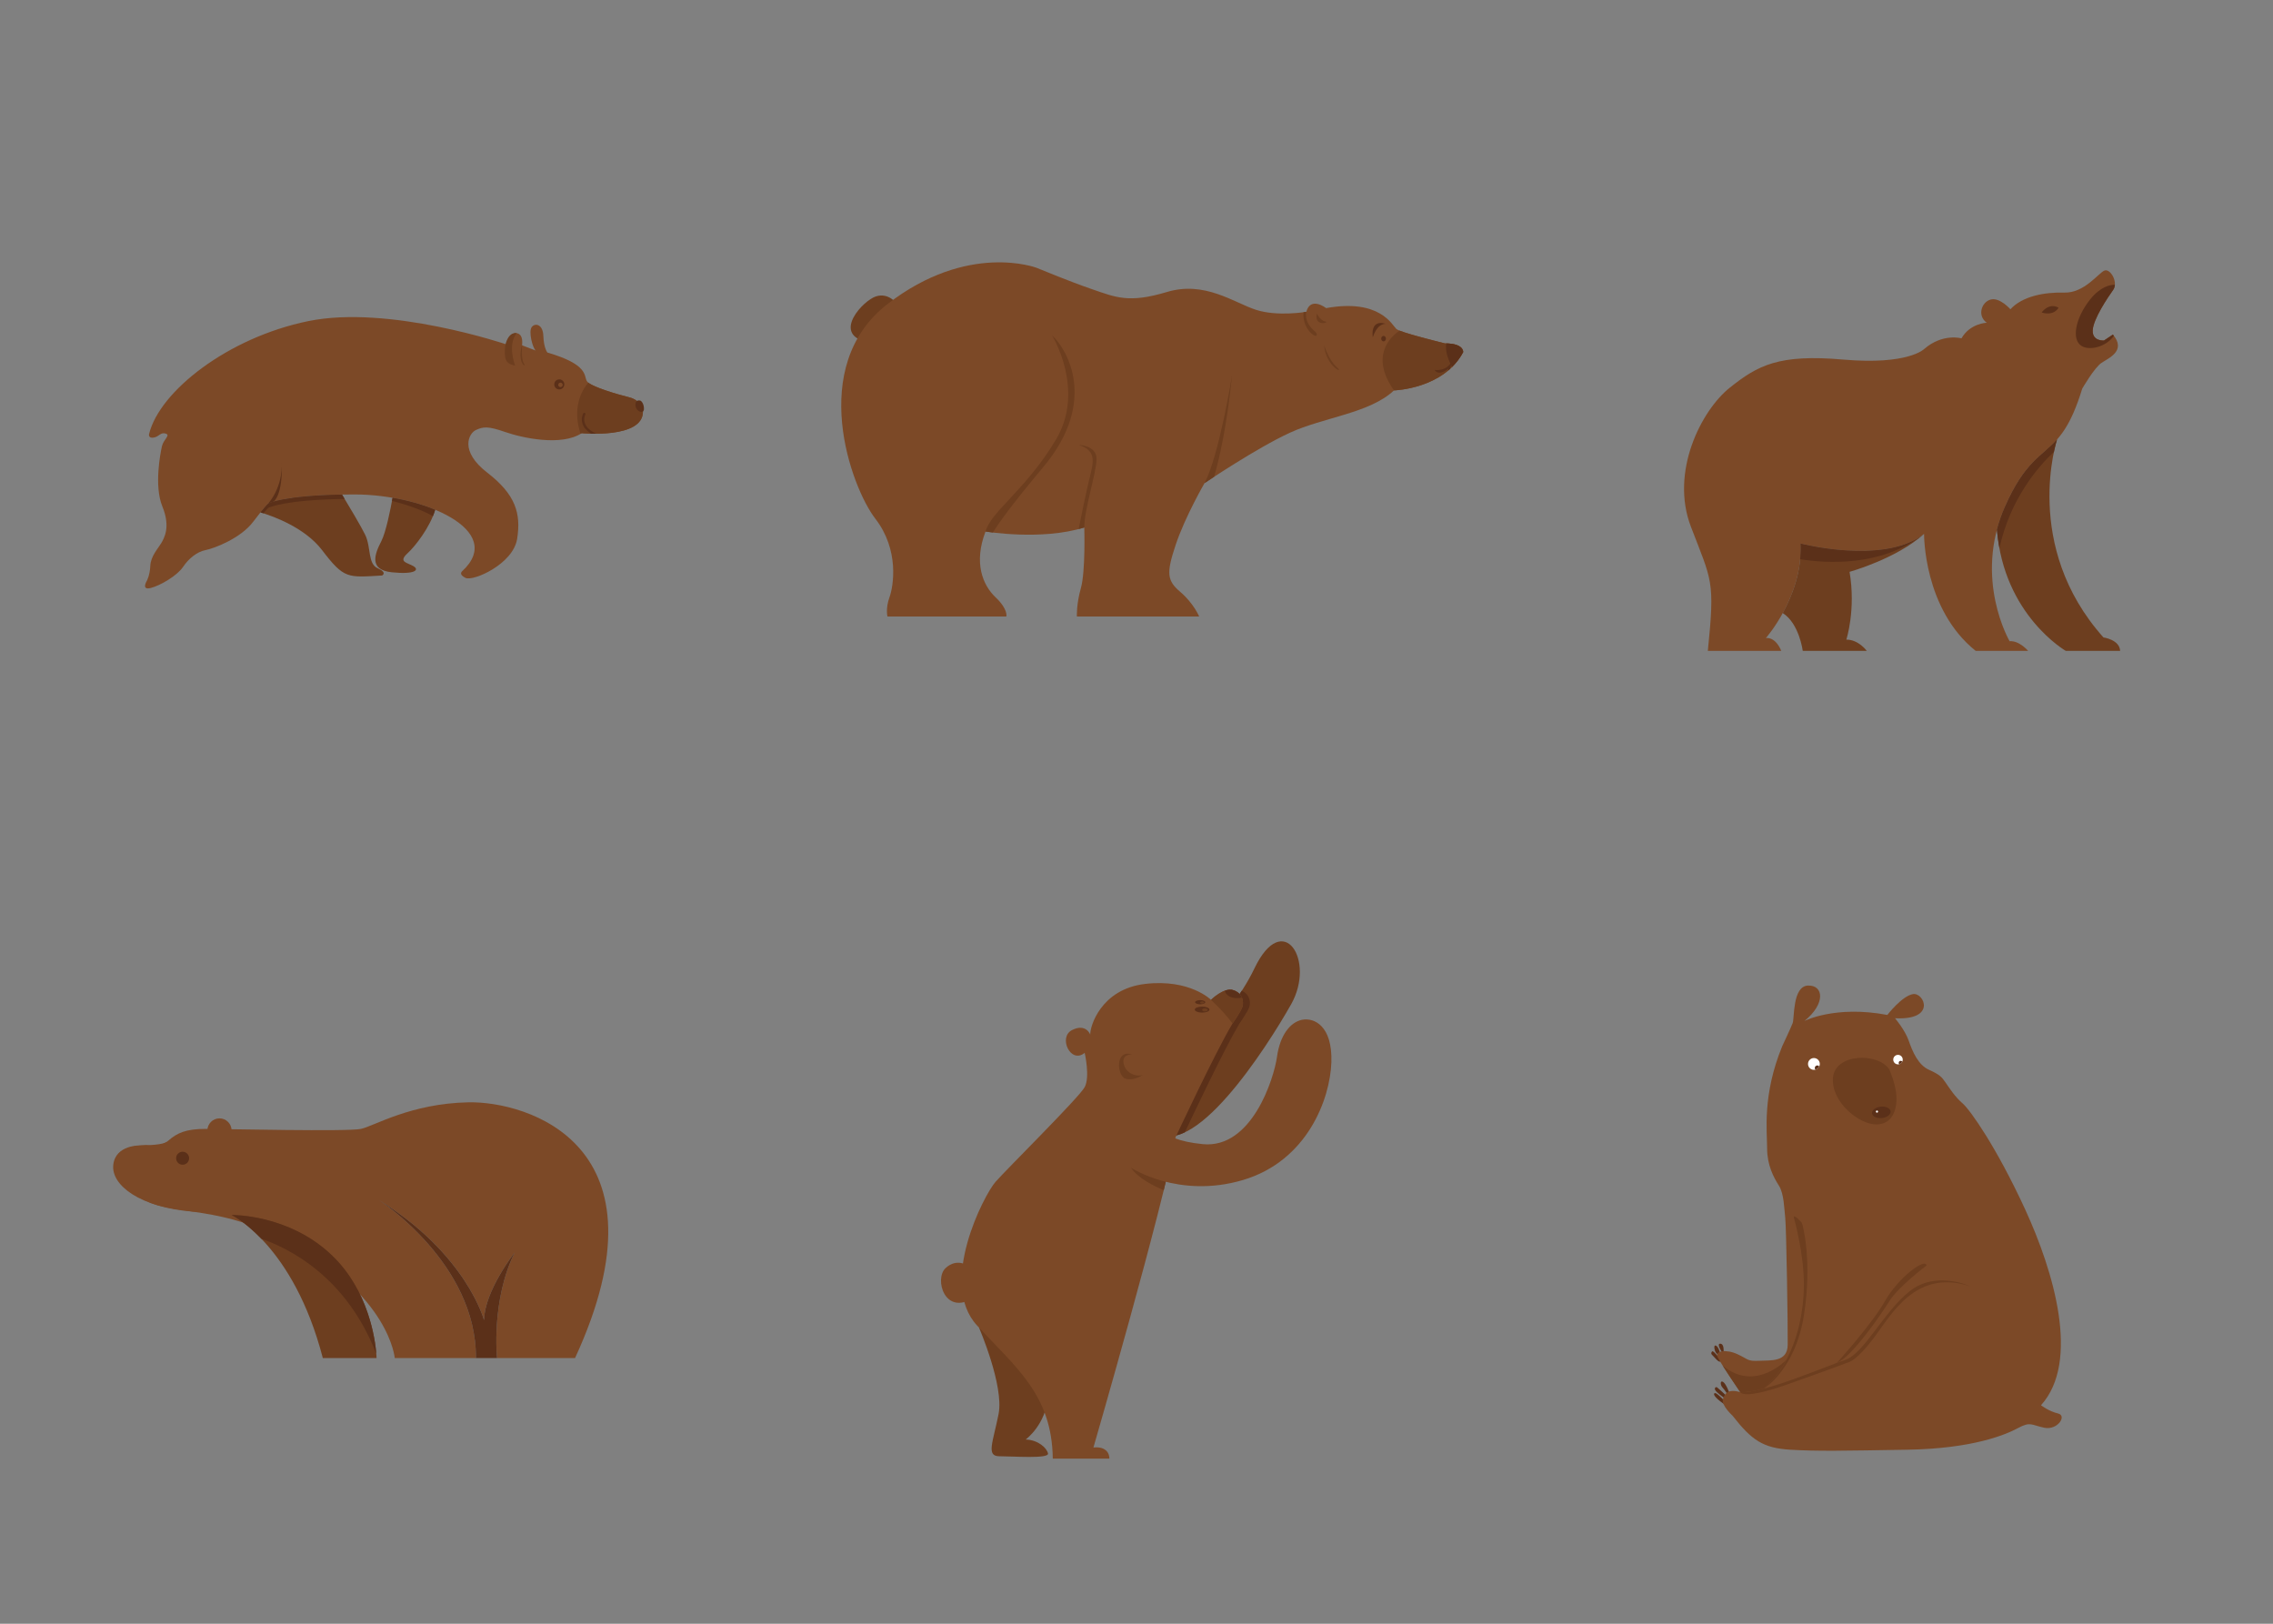 <?xml version="1.0" encoding="UTF-8" standalone="no"?>
<!-- Created with Inkscape (http://www.inkscape.org/) -->

<svg
   xmlns:dc="http://purl.org/dc/elements/1.1/"
   xmlns:cc="http://creativecommons.org/ns#"
   xmlns:rdf="http://www.w3.org/1999/02/22-rdf-syntax-ns#"
   xmlns:svg="http://www.w3.org/2000/svg"
   xmlns="http://www.w3.org/2000/svg"
   xmlns:sodipodi="http://sodipodi.sourceforge.net/DTD/sodipodi-0.dtd"
   xmlns:inkscape="http://www.inkscape.org/namespaces/inkscape"
   version="1.1"
   id="svg2"
   xml:space="preserve"
   width="672"
   height="480"
   viewBox="0 0 672 480"
   sodipodi:docname="Bear_Vector_Vector_Free.svg"
   inkscape:version="0.92.1 r15371"><rect x="0" y="0" width="672" height="480" fill="#808080" stroke="none"/><defs
     id="defs6"><clipPath
       clipPathUnits="userSpaceOnUse"
       id="clipPath30"><path
         d="M 0,360 H 504 V 0 H 0 Z"
         id="path28"
         inkscape:connector-curvature="0" /></clipPath></defs><sodipodi:namedview
     pagecolor="#ffffff"
     bordercolor="#666666"
     borderopacity="1"
     objecttolerance="10"
     gridtolerance="10"
     guidetolerance="10"
     inkscape:pageopacity="0"
     inkscape:pageshadow="2"
     inkscape:window-width="1920"
     inkscape:window-height="1001"
     id="namedview4"
     showgrid="false"
     inkscape:zoom="1"
     inkscape:cx="336"
     inkscape:cy="240"
     inkscape:window-x="-9"
     inkscape:window-y="-9"
     inkscape:window-maximized="1"
     inkscape:current-layer="g10" /><g
     id="g10"
     inkscape:groupmode="layer"
     inkscape:label="Bear_Vector_Vector_Free"
     transform="matrix(1.333,0,0,-1.333,0,480)"><g
       id="g5125"><g
         transform="translate(426.737,282.673)"
         id="g32"><path
           inkscape:connector-curvature="0"
           id="path34"
           style="fill:#7c4927;fill-opacity:1;fill-rule:nonzero;stroke:none"
           d="m 0,0 c 0,0 -3.579,-3.579 -17.896,-2.326 -14.317,1.253 -18.97,-1.253 -25.234,-6.264 -6.264,-5.011 -13.242,-18.612 -8.59,-30.781 4.654,-12.17 5.368,-11.812 3.759,-27.56 h 16.285 c 0,0 -1.074,3.042 -3.4,2.863 0,0 8.232,9.306 7.695,20.939 0,0 18.611,-4.832 27.381,2.147 0,0 -0.179,-16.643 11.453,-25.949 h 11.633 c 0,0 -1.969,2.327 -4.116,2.147 0,0 -8.053,13.78 -1.074,29.708 6.979,15.928 11.991,9.306 17.181,26.307 0,0 2.684,4.653 4.294,5.727 1.611,1.073 5.549,2.684 2.506,6.264 L 39.909,1.909 c 0,0 -2.625,-0.239 -2.506,2.267 0.119,2.505 3.34,7.277 4.535,8.948 1.192,1.67 -0.598,4.772 -1.91,4.295 -1.312,-0.477 -4.415,-5.011 -8.948,-4.892 -4.533,0.119 -9.306,-0.835 -11.931,-3.698 0,0 -2.386,2.743 -4.415,2.147 C 12.707,10.38 11.752,7.397 13.9,5.847 c 0,0 -3.699,-0.12 -5.607,-3.461 C 8.293,2.386 4.116,3.58 0,0" /></g><g
         transform="translate(409.498,218.248)"
         id="g36"><path
           inkscape:connector-curvature="0"
           id="path38"
           style="fill:#6d3e1f;fill-opacity:1;fill-rule:nonzero;stroke:none"
           d="m 0,0 c 0,0 2.147,6.562 0.715,15.033 0,0 10.38,2.863 16.524,8.411 C 8.47,16.465 -10.142,21.297 -10.142,21.297 -9.859,15.175 -12.005,9.7 -14.103,5.884 -10.45,3.588 -9.664,-2.505 -9.664,-2.505 H 4.533 C 4.533,-2.505 2.743,0 0,0" /></g><g
         transform="translate(466.527,218.725)"
         id="g40"><path
           inkscape:connector-curvature="0"
           id="path42"
           style="fill:#6d3e1f;fill-opacity:1;fill-rule:nonzero;stroke:none"
           d="m 0,0 c -18.129,20.276 -10.296,43.9 -10.291,43.916 -3.434,-3.881 -7.11,-4.791 -11.603,-15.043 -0.736,-1.679 -1.302,-3.333 -1.731,-4.951 C -22.128,4.937 -8.352,-2.982 -8.352,-2.982 H 3.698 C 3.579,-0.477 0,0 0,0" /></g><g
         transform="translate(452.807,290.786)"
         id="g44"><path
           inkscape:connector-curvature="0"
           id="path46"
           style="fill:#5b3019;fill-opacity:1;fill-rule:nonzero;stroke:none"
           d="M 0,0 C 0,0 1.55,2.268 3.757,1.074 3.757,1.074 2.863,-0.835 0,0" /></g><g
         transform="translate(468.844,285.61)"
         id="g48"><path
           inkscape:connector-curvature="0"
           id="path50"
           style="fill:#5b3019;fill-opacity:1;fill-rule:nonzero;stroke:none"
           d="m 0,0 c -0.072,0.094 -0.147,0.188 -0.229,0.285 l -1.968,-1.312 c 0,0 -2.625,-0.239 -2.506,2.266 0.119,2.505 3.34,7.278 4.534,8.948 0.24,0.337 0.357,0.733 0.384,1.145 C -0.843,11.336 -3.007,10.927 -5.3,8.04 -8.521,3.983 -9.476,-0.789 -7.208,-2.22 -5.39,-3.369 -1.747,-2.443 0,0" /></g><g
         transform="translate(399.356,239.544)"
         id="g52"><path
           inkscape:connector-curvature="0"
           id="path54"
           style="fill:#5b3019;fill-opacity:1;fill-rule:nonzero;stroke:none"
           d="M 0,0 C 0.054,-1.184 0.017,-2.342 -0.092,-3.47 5.588,-4.384 17.611,-5.197 26.957,1.824 18.025,-4.68 0,0 0,0" /></g><g
         transform="translate(455.537,259.886)"
         id="g56"><path
           inkscape:connector-curvature="0"
           id="path58"
           style="fill:#5b3019;fill-opacity:1;fill-rule:nonzero;stroke:none"
           d="m 0,0 c 0.368,1.754 0.698,2.751 0.699,2.755 -3.433,-3.881 -7.11,-4.792 -11.602,-15.043 -0.737,-1.679 -1.303,-3.334 -1.732,-4.951 0.114,-1.443 0.306,-2.813 0.549,-4.128 C -9.685,-10.374 -3.456,-3.243 0,0" /></g></g><g
       id="g4990"><g
         transform="translate(382.277,60.443)"
         id="g60"><path
           inkscape:connector-curvature="0"
           id="path62"
           style="fill:#5b3019;fill-opacity:1;fill-rule:nonzero;stroke:none"
           d="m 0,0 c 0,0 0.14,1.661 -0.751,1.661 -0.891,0 0.371,-1.849 0.379,-1.849 0.01,0 0.366,-0.125 0.372,0.188" /></g><g
         transform="translate(381.481,60.073)"
         id="g64"><path
           inkscape:connector-curvature="0"
           id="path66"
           style="fill:#5b3019;fill-opacity:1;fill-rule:nonzero;stroke:none"
           d="M 0,0 C 0,0 -0.365,1.483 -0.959,1.62 -1.552,1.757 -1.139,0.263 -0.868,0 -0.596,-0.264 -0.41,-0.754 0,0" /></g><g
         transform="translate(379.746,60.393)"
         id="g68"><path
           inkscape:connector-curvature="0"
           id="path70"
           style="fill:#5b3019;fill-opacity:1;fill-rule:nonzero;stroke:none"
           d="M 0,0 C 0,0 -0.457,-0.389 0,-0.799 0.456,-1.21 1.323,-2.403 1.779,-2.274 2.236,-2.146 0.2,0.366 0,0" /></g><g
         transform="translate(383.581,51.102)"
         id="g72"><path
           inkscape:connector-curvature="0"
           id="path74"
           style="fill:#5b3019;fill-opacity:1;fill-rule:nonzero;stroke:none"
           d="M 0,0 C 0,0 -0.708,2.054 -1.393,2.511 -2.077,2.967 -2.101,1.871 -1.53,1.255 -0.959,0.639 -0.389,-0.297 -0.389,-0.297 Z" /></g><g
         transform="translate(380.849,52.403)"
         id="g76"><path
           inkscape:connector-curvature="0"
           id="path78"
           style="fill:#5b3019;fill-opacity:1;fill-rule:nonzero;stroke:none"
           d="m 0,0 c 0,0 1.728,-1.483 1.934,-1.78 0.205,-0.297 -0.275,-0.616 -0.275,-0.616 0,0 -1.848,1.3 -2.1,1.825 C -0.691,-0.046 -0.218,0.188 0,0" /></g><g
         transform="translate(382.285,49.618)"
         id="g80"><path
           inkscape:connector-curvature="0"
           id="path82"
           style="fill:#5b3019;fill-opacity:1;fill-rule:nonzero;stroke:none"
           d="M 0,0 C 0,0 -1.541,1.644 -1.949,1.53 -2.356,1.416 -2.253,0.73 0,-0.845 c 0,0 0.364,0.473 0,0.845" /></g><g
         transform="translate(400.205,133.672)"
         id="g84"><path
           inkscape:connector-curvature="0"
           id="path86"
           style="fill:#7c4927;fill-opacity:1;fill-rule:nonzero;stroke:none"
           d="m 0,0 c 0,0 6.817,3.53 18.383,1.339 0,0 3.287,4.261 5.721,4.626 2.436,0.365 5.235,-5.844 -4.016,-5.357 0,0 2.19,-2.556 3.043,-4.991 0.852,-2.434 2.069,-5.356 4.504,-6.452 2.434,-1.096 2.8,-1.582 3.652,-2.8 0.853,-1.218 2.069,-3.166 3.775,-4.627 1.704,-1.461 7.547,-9.739 13.877,-23.495 6.331,-13.756 12.296,-33.722 3.531,-43.461 0,0 1.704,-1.339 3.773,-1.825 2.07,-0.487 -0.121,-3.773 -3.043,-3.165 -2.921,0.608 -3.043,1.433 -5.843,-0.075 -2.799,-1.508 -10.104,-4.552 -24.469,-4.795 -14.366,-0.244 -20.088,-0.365 -26.053,0 -5.965,0.365 -8.522,2.069 -12.782,7.548 0,0 -2.557,2.313 -2.13,3.652 0.426,1.339 1.156,2.313 3.835,1.582 0,0 -4.505,6.574 -5.053,7.853 -0.548,1.277 1.948,1.704 4.443,0.547 2.497,-1.156 2.13,-1.583 4.809,-1.46 2.678,0.121 6.27,-0.304 6.33,3.53 0.062,3.835 -0.304,26.174 -0.547,28.182 -0.244,2.009 -0.244,5.296 -1.401,7.123 -1.156,1.826 -2.617,4.515 -2.617,8.283 0,3.768 -1.095,11.802 3.347,22.637 0,0 1.888,4.018 2.315,5.114 C -2.19,0.608 -2.678,7.73 0.792,7.853 4.262,7.974 4.748,3.834 0,0" /></g><g
         transform="translate(403.614,124.145)"
         id="g88"><path
           inkscape:connector-curvature="0"
           id="path90"
           style="fill:#ffffff;fill-opacity:1;fill-rule:nonzero;stroke:none"
           d="m 0,0 c 0,-0.723 -0.586,-1.309 -1.309,-1.309 -0.722,0 -1.308,0.586 -1.308,1.309 0,0.723 0.586,1.309 1.308,1.309 C -0.586,1.309 0,0.723 0,0" /></g><g
         transform="translate(403.491,123.599)"
         id="g92"><path
           inkscape:connector-curvature="0"
           id="path94"
           style="fill:#5b3019;fill-opacity:1;fill-rule:nonzero;stroke:none"
           d="m 0,0 c -0.103,0.128 -0.258,0.212 -0.435,0.212 -0.307,0 -0.557,-0.25 -0.557,-0.558 0,-0.141 0.055,-0.269 0.141,-0.368 C -0.472,-0.612 -0.162,-0.35 0,0" /></g><g
         transform="translate(422.006,125.106)"
         id="g96"><path
           inkscape:connector-curvature="0"
           id="path98"
           style="fill:#ffffff;fill-opacity:1;fill-rule:nonzero;stroke:none"
           d="m 0,0 c 0,-0.582 -0.472,-1.054 -1.052,-1.054 -0.582,0 -1.053,0.472 -1.053,1.054 0,0.581 0.471,1.053 1.053,1.053 C -0.472,1.053 0,0.581 0,0" /></g><g
         transform="translate(421.907,124.665)"
         id="g100"><path
           inkscape:connector-curvature="0"
           id="path102"
           style="fill:#5b3019;fill-opacity:1;fill-rule:nonzero;stroke:none"
           d="m 0,0 c -0.082,0.104 -0.208,0.171 -0.35,0.171 -0.248,0 -0.448,-0.201 -0.448,-0.448 0,-0.115 0.044,-0.218 0.114,-0.296 C -0.38,-0.492 -0.13,-0.281 0,0" /></g><g
         transform="translate(419.048,122.885)"
         id="g104"><path
           inkscape:connector-curvature="0"
           id="path106"
           style="fill:#6d3e1f;fill-opacity:1;fill-rule:nonzero;stroke:none"
           d="m 0,0 c 0,0 1.366,-3.092 1.549,-5.709 0.182,-2.617 -0.548,-6.33 -4.321,-6.451 -3.775,-0.122 -10.166,4.869 -9.741,10.347 C -12.086,3.665 -2.399,3.823 0,0" /></g><g
         transform="translate(419.31,113.634)"
         id="g108"><path
           inkscape:connector-curvature="0"
           id="path110"
           style="fill:#5b3019;fill-opacity:1;fill-rule:nonzero;stroke:none"
           d="m 0,0 c 0.075,-0.698 -0.785,-1.363 -1.923,-1.485 -1.138,-0.124 -2.121,0.341 -2.196,1.038 -0.075,0.698 0.785,1.363 1.923,1.485 C -1.06,1.162 -0.075,0.696 0,0" /></g><g
         transform="translate(416.534,113.576)"
         id="g112"><path
           inkscape:connector-curvature="0"
           id="path114"
           style="fill:#ffffff;fill-opacity:1;fill-rule:nonzero;stroke:none"
           d="m 0,0 c 0,-0.133 -0.107,-0.239 -0.24,-0.239 -0.133,0 -0.24,0.106 -0.24,0.239 0,0.133 0.107,0.24 0.24,0.24 C -0.107,0.24 0,0.133 0,0" /></g><g
         transform="translate(436.971,74.841)"
         id="g116"><path
           inkscape:connector-curvature="0"
           id="path118"
           style="fill:#6d3e1f;fill-opacity:1;fill-rule:nonzero;stroke:none"
           d="m 0,0 c 0,0 -7.578,3.562 -13.422,-1.095 -5.843,-4.657 -10.135,-13.879 -14.335,-15.248 -4.199,-1.369 -18.382,-7.578 -23.251,-7.122 0,0 0.517,-1.826 10.56,1.736 10.044,3.56 13.605,4.929 13.605,4.929 0,0 1.735,0.377 5.569,5.485 C -17.439,-6.208 -12.052,3.927 0,0" /></g><g
         transform="translate(397.893,89.945)"
         id="g120"><path
           inkscape:connector-curvature="0"
           id="path122"
           style="fill:#6d3e1f;fill-opacity:1;fill-rule:nonzero;stroke:none"
           d="m 0,0 c 0,0 2.191,-7.708 2.191,-14.647 0,-6.94 -1.953,-17.161 -8.889,-23.159 0,0 6.972,4.167 8.889,16.219 C 4.108,-9.534 1.917,-1.317 1.735,-1.043 1.552,-0.77 -0.318,1.214 0,0" /></g><g
         transform="translate(427.293,79.452)"
         id="g124"><path
           inkscape:connector-curvature="0"
           id="path126"
           style="fill:#6d3e1f;fill-opacity:1;fill-rule:nonzero;stroke:none"
           d="m 0,0 c 0,0 -6.217,-4.656 -8.245,-7.897 -2.026,-3.243 -8.417,-12.47 -11.66,-13.708 0,0 7.761,8.548 10.683,13.708 C -6.301,-2.739 -0.32,1.78 0,0" /></g><g
         transform="translate(391.18,52.136)"
         id="g128"><path
           inkscape:connector-curvature="0"
           id="path130"
           style="fill:#6d3e1f;fill-opacity:1;fill-rule:nonzero;stroke:none"
           d="M 0,0 C 0.018,0.013 0.034,0.024 0.052,0.037 1.931,1.671 3.442,3.616 4.647,5.721 4.751,5.903 4.854,6.088 4.959,6.281 4.98,6.322 5.004,6.365 5.026,6.407 4.938,6.314 -1.946,-0.923 -9.129,5.135 -7.619,2.746 -5.217,-0.76 -5.217,-0.76 -3.978,-0.876 -2.13,-0.559 0,0" /></g><g
         transform="translate(387.518,50.909)"
         id="g132"><path
           inkscape:connector-curvature="0"
           id="path134"
           style="fill:#6d3e1f;fill-opacity:1;fill-rule:nonzero;stroke:none"
           d="M 0,0 C 0.351,-0.025 0.754,-0.009 1.201,0.082 0.723,0.022 0.327,-0.001 0,0" /></g></g><g
       id="g5053"><g
         transform="translate(103.894,115.634)"
         id="g148"><path
           inkscape:connector-curvature="0"
           id="path150"
           style="fill:#7c4927;fill-opacity:1;fill-rule:nonzero;stroke:none"
           d="m 0,0 c -12.815,-0.257 -20.891,-5.254 -23.838,-5.895 -2.948,-0.64 -30.118,0 -34.476,0 -4.357,0 -6.279,-0.897 -8.202,-2.563 -1.922,-1.667 -4.998,-1.025 -4.998,-1.025 -7.881,-0.256 -6.921,-4.55 -6.921,-4.55 6.92,-14.803 17.109,-5.383 39.025,-17.11 21.915,-11.726 23.068,-25.568 23.068,-25.568 H 1.665 c 0.129,21.084 -21.53,35.051 -21.53,35.051 19.48,-12.047 23.325,-26.656 23.325,-26.656 0.128,6.536 6.792,14.994 6.792,14.994 C 4.997,-43.959 6.343,-56.711 6.343,-56.711 H 23.645 C 45.561,-9.228 12.815,0.257 0,0" /></g><g
         transform="translate(31.129,106.069)"
         id="g156"><path
           inkscape:connector-curvature="0"
           id="path158"
           style="fill:#7c4927;fill-opacity:1;fill-rule:nonzero;stroke:none"
           d="M 0,0 C 0,0 -5.527,0.193 -6.007,-4.324 -6.488,-8.843 -0.072,-13.725 11.595,-14.672 23.261,-15.619 0,0 0,0" /></g><g
         id="g5034"><g
           id="g136"
           transform="translate(51.363,90.642)"><path
             d="m 0,0 c 0,0 13.697,-6.534 20.233,-31.719 h 11.92 c 0,0 -0.257,13.521 -9.869,22.748 C 12.672,0.257 0,0 0,0"
             style="fill:#6d3e1f;fill-opacity:1;fill-rule:nonzero;stroke:none"
             id="path138"
             inkscape:connector-curvature="0" /></g><g
           id="g140"
           transform="translate(83.463,59.833)"><path
             d="m 0,0 c -0.253,3.182 -1.694,14.042 -9.816,21.838 -9.612,9.227 -22.284,8.971 -22.284,8.971 0,0 2.87,-1.376 6.607,-5.273 C -19.465,23.474 -6.657,17.206 0,0"
             style="fill:#5b3019;fill-opacity:1;fill-rule:nonzero;stroke:none"
             id="path142"
             inkscape:connector-curvature="0" /></g><g
           id="g144"
           transform="translate(114.145,82.311)"><path
             d="m 0,0 c 0,0 -6.664,-8.458 -6.792,-14.994 0,0 -3.845,14.609 -23.325,26.656 0,0 21.659,-13.967 21.53,-35.051 h 4.678 c 0,0 -1.346,12.752 3.909,23.389"
             style="fill:#5b3019;fill-opacity:1;fill-rule:nonzero;stroke:none"
             id="path146"
             inkscape:connector-curvature="0" /></g><g
           id="g152"
           transform="translate(31.129,106.069)"><path
             d="M 0,0 C 0,0 4.267,0.019 5.57,0.635 6.873,1.25 4.277,-4.614 0,0"
             style="fill:#7c4927;fill-opacity:1;fill-rule:nonzero;stroke:none"
             id="path154"
             inkscape:connector-curvature="0" /></g><g
           id="g160"
           transform="translate(41.943,103.234)"><path
             d="m 0,0 c 0,-0.796 -0.646,-1.441 -1.442,-1.441 -0.796,0 -1.441,0.645 -1.441,1.441 0,0.796 0.645,1.442 1.441,1.442 C -0.646,1.442 0,0.796 0,0"
             style="fill:#5b3019;fill-opacity:1;fill-rule:nonzero;stroke:none"
             id="path162"
             inkscape:connector-curvature="0" /></g><g
           id="g164"
           transform="translate(51.363,109.395)"><path
             d="m 0,0 c 0,-1.481 -1.201,-2.683 -2.682,-2.683 -1.482,0 -2.683,1.202 -2.683,2.683 0,1.481 1.201,2.682 2.683,2.682 C -1.201,2.682 0,1.481 0,0"
             style="fill:#7c4927;fill-opacity:1;fill-rule:nonzero;stroke:none"
             id="path166"
             inkscape:connector-curvature="0" /></g></g></g><g
       id="g5109"><g
         transform="translate(198.912,292.728)"
         id="g168"><path
           inkscape:connector-curvature="0"
           id="path170"
           style="fill:#6d3e1f;fill-opacity:1;fill-rule:nonzero;stroke:none"
           d="M 0,0 C 0,0 -1.788,2.533 -4.619,1.639 -7.449,0.745 -14.154,-6.407 -7.151,-8.344 -0.149,-10.281 0,0 0,0" /></g><g
         transform="translate(229.902,300.7)"
         id="g172"><path
           inkscape:connector-curvature="0"
           id="path174"
           style="fill:#7c4927;fill-opacity:1;fill-rule:nonzero;stroke:none"
           d="m 0,0 c 0,0 -15.197,5.811 -33.076,-8.045 -17.879,-13.857 -8.046,-40.676 -2.682,-47.603 5.363,-6.929 4.023,-14.974 3.129,-17.433 -0.894,-2.458 -0.447,-4.246 -0.447,-4.246 h 26.371 c 0,0 0.447,1.564 -2.383,4.246 -2.831,2.683 -4.917,7.6 -2.235,14.602 0,0 12.366,-2.085 21.902,0.894 0,0 0.298,-9.685 -0.745,-13.409 C 8.791,-74.72 8.94,-77.327 8.94,-77.327 h 27.117 c 0,0 -1.193,2.906 -4.172,5.439 -2.981,2.533 -3.129,4.171 -1.043,10.429 2.086,6.258 6.406,13.707 6.406,13.707 0,0 11.474,7.748 18.923,11.175 7.449,3.427 17.729,4.321 23.093,9.386 0,0 11.025,0.298 15.346,8.493 0,0 0.223,1.936 -4.023,1.936 0,0 -9.907,2.385 -10.802,3.204 -0.893,0.819 -3.65,6.779 -15.569,4.619 0,0 -3.427,2.681 -4.396,-0.82 0,0 -6.332,-1.117 -11.174,0.447 -4.842,1.564 -11.324,6.481 -19.742,3.948 C 20.487,-7.896 17.582,-6.556 12.367,-4.768 7.152,-2.98 0,0 0,0" /></g><g
         transform="translate(233.329,285.726)"
         id="g176"><path
           inkscape:connector-curvature="0"
           id="path178"
           style="fill:#6d3e1f;fill-opacity:1;fill-rule:nonzero;stroke:none"
           d="m 0,0 c 0,0 7.45,-12.05 0.894,-23.084 -6.555,-11.035 -14.519,-16.059 -15.644,-20.421 0,0 0.6,-0.101 1.634,-0.227 1.233,2.026 4.173,6.173 11.179,14.529 C 10.43,-14.452 3.129,-2.831 0,0" /></g><g
         transform="translate(239.232,242.76)"
         id="g180"><path
           inkscape:connector-curvature="0"
           id="path182"
           style="fill:#6d3e1f;fill-opacity:1;fill-rule:nonzero;stroke:none"
           d="m 0,0 c 0.42,0.11 0.838,0.226 1.249,0.354 -0.037,3.867 2.719,12.217 2.719,15.235 0,3.016 -4.135,3.127 -3.8,3.016 C 4.018,17.346 3.297,14.807 2.404,11.23 1.727,8.523 0.538,2.68 0,0" /></g><g
         transform="translate(273.259,276.898)"
         id="g184"><path
           inkscape:connector-curvature="0"
           id="path186"
           style="fill:#6d3e1f;fill-opacity:1;fill-rule:nonzero;stroke:none"
           d="m 0,0 c 0,0 -2.83,-17.714 -6.108,-23.951 0,0 0.806,0.545 2.122,1.404 C -2.808,-18.489 -1.128,-11.215 0,0" /></g><g
         transform="translate(289.101,290.848)"
         id="g188"><path
           inkscape:connector-curvature="0"
           id="path190"
           style="fill:#6d3e1f;fill-opacity:1;fill-rule:nonzero;stroke:none"
           d="M 0,0 C -0.307,-3.588 2.518,-5.604 2.857,-5.196 3.229,-4.749 2.41,-4.153 2.41,-4.153 -0.048,-1.993 0.622,0.093 0.622,0.093 0.622,0.093 0.397,0.054 0,0" /></g><g
         transform="translate(292.055,290.568)"
         id="g192"><path
           inkscape:connector-curvature="0"
           id="path194"
           style="fill:#6d3e1f;fill-opacity:1;fill-rule:nonzero;stroke:none"
           d="M 0,0 C 0,0 0.797,-1.639 1.914,-1.788 3.032,-1.937 -0.648,-3.129 0,0" /></g><g
         transform="translate(293.672,283.565)"
         id="g196"><path
           inkscape:connector-curvature="0"
           id="path198"
           style="fill:#6d3e1f;fill-opacity:1;fill-rule:nonzero;stroke:none"
           d="M 0,0 C 0,0 0.968,-3.278 2.83,-4.917 4.692,-6.556 0.381,-4.872 0,0" /></g><g
         transform="translate(307.378,288.27)"
         id="g200"><path
           inkscape:connector-curvature="0"
           id="path202"
           style="fill:#5b3019;fill-opacity:1;fill-rule:nonzero;stroke:none"
           d="m 0,0 c 0,0 -1.862,0.286 -2.905,-2.991 0,0 -0.745,4.12 2.905,2.991" /></g><g
         transform="translate(307.378,284.992)"
         id="g204"><path
           inkscape:connector-curvature="0"
           id="path206"
           style="fill:#5b3019;fill-opacity:1;fill-rule:nonzero;stroke:none"
           d="m 0,0 c 0,-0.335 -0.233,-0.607 -0.521,-0.607 -0.288,0 -0.521,0.272 -0.521,0.607 0,0.336 0.233,0.608 0.521,0.608 C -0.233,0.608 0,0.336 0,0" /></g><g
         transform="translate(324.513,282.002)"
         id="g208"><path
           inkscape:connector-curvature="0"
           id="path210"
           style="fill:#6d3e1f;fill-opacity:1;fill-rule:nonzero;stroke:none"
           d="m 0,0 c 0,0 0.223,1.937 -4.023,1.937 0,0 -7.625,1.835 -10.1,2.838 -2.276,-1.591 -6.451,-5.824 -1.224,-13.268 0,0 11.026,0.299 15.347,8.493" /></g><g
         transform="translate(320.782,283.934)"
         id="g212"><path
           inkscape:connector-curvature="0"
           id="path214"
           style="fill:#5b3019;fill-opacity:1;fill-rule:nonzero;stroke:none"
           d="m 0,0 c -0.194,-0.965 -0.117,-2.643 1.273,-5.232 0.939,0.926 1.78,2.016 2.457,3.299 0,0 0.21,1.845 -3.73,1.933" /></g><g
         transform="translate(318.181,278.04)"
         id="g216"><path
           inkscape:connector-curvature="0"
           id="path218"
           style="fill:#5b3019;fill-opacity:1;fill-rule:nonzero;stroke:none"
           d="M 0,0 C 0.969,-1.502 3.054,0.311 3.054,0.311 L 2.996,-0.13 c 0.151,0.127 0.302,0.257 0.45,0.391 L 3.874,2.103 C 2.831,-0.426 0,0 0,0" /></g></g><g
       id="g5020"><g
         transform="translate(259.078,125.189)"
         id="g220"><path
           inkscape:connector-curvature="0"
           id="path222"
           style="fill:#6d3e1f;fill-opacity:1;fill-rule:nonzero;stroke:none"
           d="M 0,0 C 0.937,0 12.783,6.895 19.146,20.154 25.512,33.413 32.76,21.895 27.281,12.185 21.801,2.476 5.182,-23.429 -3.484,-15.692 -12.145,-7.956 0,0 0,0" /></g><g
         transform="translate(274.812,132.967)"
         id="g224"><path
           inkscape:connector-curvature="0"
           id="path226"
           style="fill:#5b3019;fill-opacity:1;fill-rule:nonzero;stroke:none"
           d="M 0,0 C 0,0 2.033,2.918 2.297,3.89 2.551,4.821 2.475,6.561 0.604,7.405 -5.926,-2.6 -14.922,-7.778 -15.734,-7.778 c 0,0 -12.145,-7.956 -3.485,-15.693 2.039,-1.82 4.518,-1.777 7.186,-0.523 C -10.111,-19.908 -3.32,-5.582 0,0" /></g><g
         transform="translate(217.126,65.683)"
         id="g228"><path
           inkscape:connector-curvature="0"
           id="path230"
           style="fill:#6d3e1f;fill-opacity:1;fill-rule:nonzero;stroke:none"
           d="m 0,0 c 0,0 5.585,-12.891 4.348,-19.167 -1.238,-6.276 -2.825,-9.371 0.179,-9.371 3.003,0 11.047,-0.618 10.782,0.619 -0.266,1.238 -2.21,3.005 -4.95,3.094 0,0 4.521,3.271 4.956,9.636 C 15.751,-8.826 5.199,3.785 0,0" /></g><g
         transform="translate(240.568,126.603)"
         id="g232"><path
           inkscape:connector-curvature="0"
           id="path234"
           style="fill:#7c4927;fill-opacity:1;fill-rule:nonzero;stroke:none"
           d="M 0,0 C 0,0 1.237,-5.303 0,-7.603 -1.238,-9.9 -17.327,-25.812 -19.801,-28.64 c -2.475,-2.829 -12.73,-22.454 -4.066,-31.824 8.662,-9.369 16.617,-15.381 16.795,-29.523 H 5.48 c 0,0 0.177,2.829 -3.536,2.473 0,0 15.38,53.038 18.21,68.773 0,0 8.662,18.565 12.553,25.105 0,0 2.031,2.918 2.299,3.89 0.264,0.973 0.176,2.829 -1.945,3.624 -2.124,0.796 -5.04,-2.122 -5.04,-2.122 0,0 -4.685,4.686 -14.583,3.536 C 3.536,14.145 1.149,5.746 1.237,4.066 c 0,0 -0.972,2.565 -4.066,0.972 C -5.923,3.448 -3.094,-2.563 0,0" /></g><g
         transform="translate(250.827,101.144)"
         id="g236"><path
           inkscape:connector-curvature="0"
           id="path238"
           style="fill:#6d3e1f;fill-opacity:1;fill-rule:nonzero;stroke:none"
           d="m 0,0 c 1.57,-2.382 5.265,-4.162 7.28,-4.998 0.346,1.408 0.67,2.756 0.971,4.028 z" /></g><g
         transform="translate(251.087,126.249)"
         id="g240"><path
           inkscape:connector-curvature="0"
           id="path242"
           style="fill:#6d3e1f;fill-opacity:1;fill-rule:nonzero;stroke:none"
           d="m 0,0 c 0,0 -2.387,0.176 -1.856,-2.122 0.53,-2.298 3.182,-2.916 4.243,-2.387 0,0 -1.858,-1.414 -3.802,-0.883 C -3.359,-4.862 -3.89,1.237 0,0" /></g><g
         transform="translate(214.845,79.311)"
         id="g244"><path
           inkscape:connector-curvature="0"
           id="path246"
           style="fill:#7c4927;fill-opacity:1;fill-rule:nonzero;stroke:none"
           d="M 0,0 C 0,0 -2.563,1.944 -5.127,-0.442 -7.691,-2.829 -5.304,-11.05 0.972,-7.071 7.248,-3.094 0,0 0,0" /></g><g
         transform="translate(250.827,101.144)"
         id="g248"><path
           inkscape:connector-curvature="0"
           id="path250"
           style="fill:#7c4927;fill-opacity:1;fill-rule:nonzero;stroke:none"
           d="m 0,0 c 0,0 10.552,-6.984 24.853,-2.741 14.302,4.244 19.341,18.034 19.605,26.121 0.266,8.089 -3.844,9.945 -6.496,9.414 C 35.31,32.265 33.056,29.349 32.394,24.573 31.729,19.8 26.823,4.154 15.95,5.215 5.079,6.276 6.007,10.519 6.007,10.519 Z" /></g><g
         transform="translate(275.574,136.856)"
         id="g252"><path
           inkscape:connector-curvature="0"
           id="path254"
           style="fill:#6d3e1f;fill-opacity:1;fill-rule:nonzero;stroke:none"
           d="M 0,0 C 0.264,0.973 0.176,2.829 -1.945,3.624 -4.068,4.42 -6.984,1.502 -6.984,1.502 c 0,0 -0.116,0.115 -0.346,0.304 0,0 3.025,-2.684 5.125,-5.559 C -1.805,-3.169 -0.23,-0.848 0,0" /></g><g
         transform="translate(275.44,138.865)"
         id="g256"><path
           inkscape:connector-curvature="0"
           id="path258"
           style="fill:#5b3019;fill-opacity:1;fill-rule:nonzero;stroke:none"
           d="M 0,0 C -0.273,0.638 -0.818,1.244 -1.811,1.615 -2.414,1.842 -3.084,1.763 -3.73,1.54 -3.736,1.324 -3.668,1.092 -3.477,0.843 -2.75,-0.109 -1.176,-0.296 0,0" /></g><g
         transform="translate(268.244,136.196)"
         id="g260"><path
           inkscape:connector-curvature="0"
           id="path262"
           style="fill:#5b3019;fill-opacity:1;fill-rule:nonzero;stroke:none"
           d="m 0,0 c 0,-0.368 -0.729,-0.665 -1.629,-0.665 -0.898,0 -1.627,0.297 -1.627,0.665 0,0.367 0.729,0.664 1.627,0.664 C -0.729,0.664 0,0.367 0,0" /></g><g
         transform="translate(267.879,136.118)"
         id="g264"><path
           inkscape:connector-curvature="0"
           id="path266"
           style="fill:#6d3e1f;fill-opacity:1;fill-rule:nonzero;stroke:none"
           d="m 0,0 c 0,-0.188 -0.283,-0.342 -0.631,-0.342 -0.348,0 -0.633,0.154 -0.633,0.342 0,0.188 0.285,0.341 0.633,0.341 C -0.283,0.341 0,0.188 0,0" /></g><g
         transform="translate(267.32,137.834)"
         id="g268"><path
           inkscape:connector-curvature="0"
           id="path270"
           style="fill:#5b3019;fill-opacity:1;fill-rule:nonzero;stroke:none"
           d="m 0,0 c 0,-0.254 -0.506,-0.461 -1.131,-0.461 -0.623,0 -1.129,0.207 -1.129,0.461 0,0.256 0.506,0.462 1.129,0.462 C -0.506,0.462 0,0.256 0,0" /></g><g
         transform="translate(267.068,137.779)"
         id="g272"><path
           inkscape:connector-curvature="0"
           id="path274"
           style="fill:#6d3e1f;fill-opacity:1;fill-rule:nonzero;stroke:none"
           d="m 0,0 c 0,-0.129 -0.197,-0.235 -0.439,-0.235 -0.243,0 -0.44,0.106 -0.44,0.235 0,0.132 0.197,0.238 0.44,0.238 C -0.197,0.238 0,0.132 0,0" /></g></g><g
       id="g5081"><g
         transform="translate(32.53,231.212)"
         id="g276"><path
           inkscape:connector-curvature="0"
           id="path278"
           style="fill:#7c4927;fill-opacity:1;fill-rule:nonzero;stroke:none"
           d="m 0,0 c 0,0 -1.251,-2.056 0.895,-1.519 2.145,0.536 5.901,2.771 7.152,4.648 1.251,1.878 3.13,3.399 5.007,3.756 1.878,0.358 7.779,2.593 10.55,6.259 2.772,3.666 3.398,4.113 3.398,4.113 0,0 3.845,1.967 19.134,1.967 15.289,0 33.618,-7.958 23.872,-16.988 0,0 -0.984,-0.716 0.716,-1.52 1.698,-0.805 10.55,3.04 11.444,8.673 0.894,5.632 -0.357,9.835 -6.617,14.663 -6.258,4.827 -4.112,8.762 -2.502,9.477 1.609,0.716 2.592,0.894 6.437,-0.447 3.845,-1.341 12.517,-3.218 16.988,-0.268 0,0 13.679,-1.341 13.59,4.828 0,0 -0.179,2.414 -3.04,3.129 -2.861,0.716 -8.673,2.414 -9.388,3.577 -0.715,1.162 0.447,3.666 -8.762,6.348 0,0 -0.805,0.984 -0.895,3.665 -0.089,2.683 -1.877,2.951 -2.592,1.968 -0.716,-0.984 0.178,-4.56 0.893,-5.186 l -3.039,1.162 c 0,0 0.447,2.414 -1.162,2.683 -1.61,0.267 -2.236,-2.504 -2.236,-2.504 0,0 -26.108,8.851 -43.989,5.186 C 17.972,54.004 2.861,42.113 0.537,32.635 c 0,0 -0.268,-0.983 0.983,-0.805 1.252,0.179 1.52,1.252 2.683,0.895 C 5.365,32.367 3.756,31.473 3.398,29.953 3.04,28.433 1.609,21.101 3.487,16.541 5.365,11.981 3.845,9.478 3.219,8.405 2.593,7.332 0.894,5.543 0.805,3.398 0.716,1.252 0,0 0,0" /></g><g
         transform="translate(83.762,234.074)"
         id="g280"><path
           inkscape:connector-curvature="0"
           id="path282"
           style="fill:#6d3e1f;fill-opacity:1;fill-rule:nonzero;stroke:none"
           d="m 0,0 c -2.235,0.983 -1.43,4.649 -2.771,7.421 -0.883,1.824 -3.468,6.162 -5.133,8.917 -12.959,-0.221 -16.326,-1.943 -16.326,-1.943 0,0 -0.364,-0.262 -1.764,-2.008 2.991,-0.902 9.877,-3.418 13.656,-8.364 4.917,-6.437 5.632,-6.08 13.321,-5.633 0,0 1.253,0.627 -0.983,1.61" /></g><g
         transform="translate(75.858,250.412)"
         id="g284"><path
           inkscape:connector-curvature="0"
           id="path286"
           style="fill:#5b3019;fill-opacity:1;fill-rule:nonzero;stroke:none"
           d="m 0,0 c -12.959,-0.222 -16.326,-1.943 -16.326,-1.943 0,0 -0.364,-0.262 -1.764,-2.008 0.197,-0.06 0.411,-0.127 0.64,-0.2 0.876,1.047 1.124,1.224 1.124,1.224 0,0 3.469,1.774 16.913,1.953 C 0.383,-0.635 0.186,-0.307 0,0" /></g><g
         transform="translate(91.72,234.52)"
         id="g288"><path
           inkscape:connector-curvature="0"
           id="path290"
           style="fill:#6d3e1f;fill-opacity:1;fill-rule:nonzero;stroke:none"
           d="m 0,0 c -1.341,0.805 -3.487,0.894 -1.341,2.861 1.809,1.659 5.018,5.862 6.14,9.658 -2.803,1.162 -6.064,2.072 -9.451,2.656 C -5.14,12.478 -6.134,7.517 -7.152,5.543 -8.583,2.771 -10.014,-0.804 -4.828,-1.341 0.357,-1.877 1.341,-0.804 0,0" /></g><g
         transform="translate(86.943,249.017)"
         id="g292"><path
           inkscape:connector-curvature="0"
           id="path294"
           style="fill:#5b3019;fill-opacity:1;fill-rule:nonzero;stroke:none"
           d="m 0,0 c 1.943,-0.505 6.2,-1.726 9.073,-3.392 0.194,0.474 0.365,0.948 0.503,1.414 C 6.772,-0.816 3.511,0.094 0.125,0.679 0.086,0.466 0.044,0.238 0,0" /></g><g
         transform="translate(62.483,257.499)"
         id="g296"><path
           inkscape:connector-curvature="0"
           id="path298"
           style="fill:#5b3019;fill-opacity:1;fill-rule:nonzero;stroke:none"
           d="m 0,0 c 0,0 0.447,-4.917 -2.951,-9.03 l 1.159,0.401 c 0,0 2.061,1.297 1.792,8.629" /></g><g
         transform="translate(139.554,271.983)"
         id="g300"><path
           inkscape:connector-curvature="0"
           id="path302"
           style="fill:#6d3e1f;fill-opacity:1;fill-rule:nonzero;stroke:none"
           d="m 0,0 c -2.602,0.651 -7.642,2.115 -9.073,3.249 -1.475,-1.738 -3.618,-5.49 -1.728,-11.359 0.084,0.051 0.17,0.099 0.251,0.153 0,0 13.679,-1.341 13.59,4.828 0,0 -0.179,2.414 -3.04,3.129" /></g><g
         transform="translate(141.924,271.268)"
         id="g304"><path
           inkscape:connector-curvature="0"
           id="path306"
           style="fill:#5b3019;fill-opacity:1;fill-rule:nonzero;stroke:none"
           d="M 0,0 C 0,0 -1.118,0.268 -0.984,-1.118 -0.85,-2.503 0.849,-3.04 0.894,-1.923 0.938,-0.805 0.346,-0.012 0,0" /></g><g
         transform="translate(129.72,266.225)"
         id="g308"><path
           inkscape:connector-curvature="0"
           id="path310"
           style="fill:#5b3019;fill-opacity:1;fill-rule:nonzero;stroke:none"
           d="M 0,0 C -0.377,1.043 0.094,1.908 0.099,1.917 0.171,2.045 0.126,2.209 -0.003,2.281 -0.132,2.354 -0.295,2.309 -0.368,2.18 -0.393,2.137 -0.964,1.106 -0.509,-0.171 -0.217,-0.988 0.418,-1.704 1.386,-2.311 1.737,-2.319 2.12,-2.324 2.528,-2.321 1.178,-1.687 0.328,-0.909 0,0" /></g><g
         transform="translate(125.159,274.845)"
         id="g312"><path
           inkscape:connector-curvature="0"
           id="path314"
           style="fill:#5b3019;fill-opacity:1;fill-rule:nonzero;stroke:none"
           d="m 0,0 c 0,-0.618 -0.5,-1.118 -1.117,-1.118 -0.618,0 -1.118,0.5 -1.118,1.118 0,0.617 0.5,1.117 1.118,1.117 C -0.5,1.117 0,0.617 0,0" /></g><g
         transform="translate(124.806,274.736)"
         id="g316"><path
           inkscape:connector-curvature="0"
           id="path318"
           style="fill:#7c4927;fill-opacity:1;fill-rule:nonzero;stroke:none"
           d="m 0,0 c 0,-0.274 -0.222,-0.496 -0.496,-0.496 -0.274,0 -0.496,0.222 -0.496,0.496 0,0.273 0.222,0.496 0.496,0.496 C -0.222,0.496 0,0.273 0,0" /></g><g
         transform="translate(114.251,279.002)"
         id="g320"><path
           inkscape:connector-curvature="0"
           id="path322"
           style="fill:#6d3e1f;fill-opacity:1;fill-rule:nonzero;stroke:none"
           d="m 0,0 c 0,0 -1.789,4.65 0.357,7.198 0,0 -1.788,0.536 -2.547,-2.683 0,0 -0.224,-1.654 0,-2.727 C -1.967,0.716 -1.297,0.268 0,0" /></g><g
         transform="translate(115.795,283.683)"
         id="g324"><path
           inkscape:connector-curvature="0"
           id="path326"
           style="fill:#6d3e1f;fill-opacity:1;fill-rule:nonzero;stroke:none"
           d="M 0,0 C 0,0 -0.292,-3.206 0.423,-4.234 1.139,-5.262 -1.228,-4.305 0,0" /></g></g></g></svg>